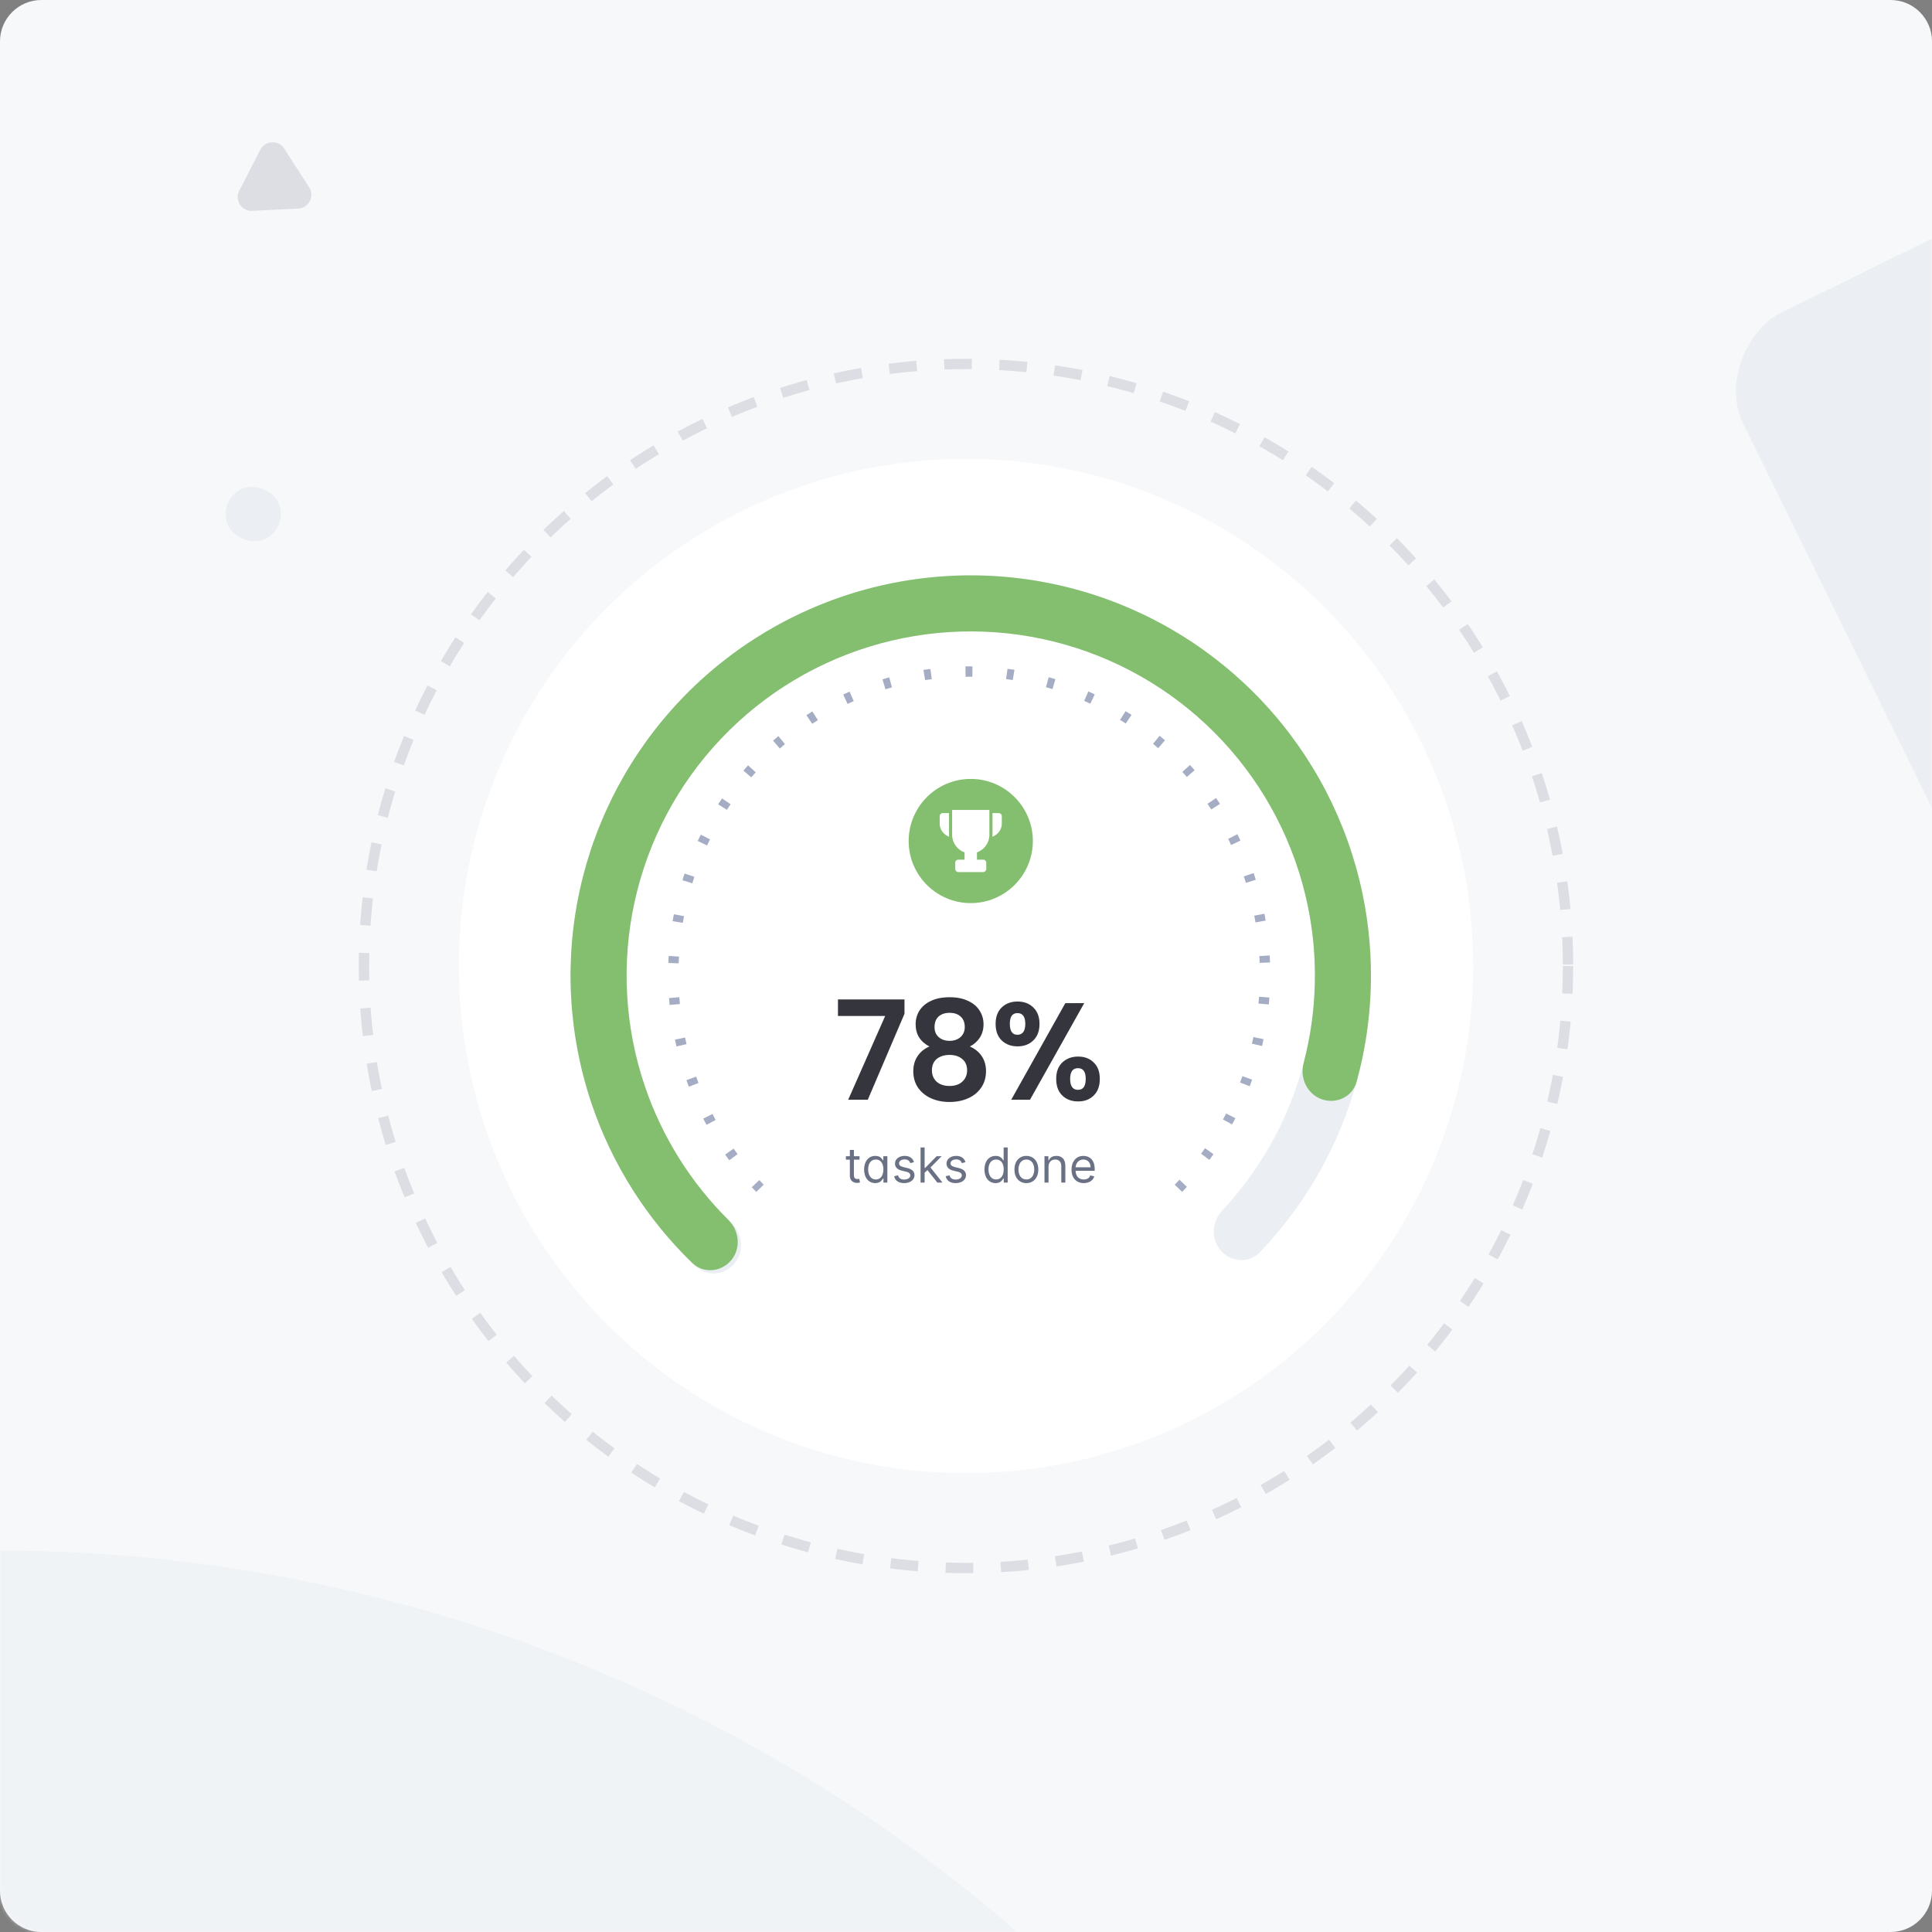 <svg width="560" height="560" viewBox="0 0 560 560" fill="none" xmlns="http://www.w3.org/2000/svg">
<rect x="0" y="0" width="560" height="560" fill="#808080" stroke="none"/>
<path d="M0 12C0 5.373 5.373 0 12 0H548C554.627 0 560 5.373 560 12V548C560 554.627 554.627 560 548 560H12C5.373 560 0 554.627 0 548V12Z" fill="#F7F8FA"/>
<mask id="mask0_3524_45103" style="mask-type:alpha" maskUnits="userSpaceOnUse" x="0" y="0" width="560" height="560">
<path d="M0 12C0 5.373 5.373 0 12 0H548C554.627 0 560 5.373 560 12V548C560 554.627 554.627 560 548 560H12C5.373 560 0 554.627 0 548V12Z" fill="#F7F8FA"/>
</mask>
<g mask="url(#mask0_3524_45103)">
<rect x="670.633" y="14.836" width="196" height="196" rx="24" transform="rotate(63.844 670.633 14.836)" fill="#EBEEF2"/>
<rect opacity="0.5" x="204.723" y="298" width="895.656" height="895.656" rx="447.828" transform="rotate(63.844 204.723 298)" fill="#EBEEF2"/>
</g>
<circle cx="280" cy="280" r="147" fill="white"/>
<circle cx="280" cy="280" r="174.5" stroke="#DCDEE4" stroke-width="3" stroke-dasharray="8 8"/>
<path d="M341.57 344.434C349.47 336.352 355.835 326.701 360.182 315.977C364.375 305.632 366.69 294.289 366.69 282.392C366.69 270.496 364.375 259.153 360.182 248.808C355.835 238.084 349.47 228.433 341.57 220.351C333.67 212.269 324.236 205.756 313.753 201.309C303.641 197.02 292.553 194.652 280.925 194.652C269.296 194.652 258.209 197.02 248.097 201.309C237.614 205.756 228.18 212.269 220.28 220.351C212.38 228.433 206.014 238.084 201.667 248.808C197.474 259.153 195.16 270.496 195.16 282.392C195.16 294.289 197.474 305.632 201.667 315.977C206.014 326.701 212.38 336.352 220.28 344.434" stroke="#A5ADC5" stroke-width="3" stroke-dasharray="2 10"/>
<path d="M212.936 366.162C210.091 369.629 204.952 370.152 201.693 367.072C186.542 352.749 175.492 334.569 169.777 314.414C163.323 291.648 163.985 267.454 171.675 245.075C179.365 222.697 193.715 203.206 212.8 189.216C231.884 175.227 254.791 167.409 278.446 166.811C302.101 166.212 325.373 172.862 345.141 185.869C364.908 198.876 380.225 217.617 389.036 239.578C397.848 261.538 399.732 285.669 394.437 308.731C389.749 329.149 379.633 347.865 365.225 362.935C362.126 366.177 356.967 365.914 353.95 362.595C350.933 359.277 351.205 354.163 354.267 350.886C366.243 338.071 374.663 322.285 378.609 305.097C383.163 285.263 381.542 264.511 373.964 245.625C366.386 226.739 353.214 210.621 336.214 199.436C319.214 188.25 299.2 182.531 278.856 183.045C258.513 183.56 238.814 190.284 222.401 202.314C205.988 214.345 193.647 231.108 187.034 250.353C180.421 269.598 179.851 290.406 185.402 309.984C190.212 326.951 199.419 342.291 212.027 354.484C215.251 357.602 215.781 362.696 212.936 366.162Z" fill="#EBEEF2"/>
<path d="M211.917 365.315C209.029 368.746 203.884 369.207 200.663 366.086C187.467 353.302 177.467 337.535 171.536 320.063C164.733 300.023 163.541 278.504 168.091 257.835C172.641 237.166 182.759 218.136 197.349 202.805C211.939 187.474 230.445 176.427 250.863 170.859C271.281 165.292 292.833 165.416 313.186 171.219C333.538 177.022 351.915 188.283 366.327 203.781C380.739 219.279 390.636 238.425 394.947 259.145C398.705 277.209 398.093 295.869 393.213 313.583C392.021 317.907 387.355 320.121 383.125 318.631C378.896 317.14 376.71 312.509 377.852 308.172C381.776 293.266 382.202 277.615 379.047 262.453C375.34 244.634 366.828 228.169 354.434 214.84C342.04 201.511 326.236 191.827 308.733 186.837C291.23 181.846 272.695 181.739 255.135 186.527C237.575 191.315 221.66 200.816 209.113 214.001C196.566 227.185 187.865 243.551 183.952 261.326C180.039 279.101 181.063 297.608 186.914 314.843C191.893 329.508 200.204 342.776 211.152 353.627C214.337 356.784 214.804 361.884 211.917 365.315Z" fill="#83BF6E"/>
<path d="M262.168 293.853L251.528 318.773H245.848L256.568 294.493H242.888V289.693H262.168V293.853ZM269.402 303.333C266.736 301.947 265.402 299.8 265.402 296.893C265.402 295.453 265.762 294.147 266.482 292.973C267.229 291.773 268.336 290.827 269.802 290.133C271.296 289.413 273.109 289.053 275.242 289.053C277.376 289.053 279.176 289.413 280.642 290.133C282.136 290.827 283.242 291.773 283.962 292.973C284.709 294.147 285.082 295.453 285.082 296.893C285.082 298.36 284.722 299.653 284.002 300.773C283.282 301.867 282.322 302.72 281.122 303.333C282.589 303.973 283.736 304.907 284.562 306.133C285.389 307.36 285.802 308.813 285.802 310.493C285.802 312.307 285.336 313.893 284.402 315.253C283.496 316.587 282.242 317.613 280.642 318.333C279.042 319.053 277.242 319.413 275.242 319.413C273.242 319.413 271.442 319.053 269.842 318.333C268.269 317.613 267.016 316.587 266.082 315.253C265.176 313.893 264.722 312.307 264.722 310.493C264.722 308.813 265.136 307.36 265.962 306.133C266.789 304.88 267.936 303.947 269.402 303.333ZM279.642 297.693C279.642 296.387 279.242 295.373 278.442 294.653C277.669 293.933 276.602 293.573 275.242 293.573C273.909 293.573 272.842 293.933 272.042 294.653C271.269 295.373 270.882 296.4 270.882 297.733C270.882 298.933 271.282 299.893 272.082 300.613C272.909 301.333 273.962 301.693 275.242 301.693C276.522 301.693 277.576 301.333 278.402 300.613C279.229 299.867 279.642 298.893 279.642 297.693ZM275.242 305.773C273.722 305.773 272.482 306.16 271.522 306.933C270.589 307.707 270.122 308.813 270.122 310.253C270.122 311.587 270.576 312.68 271.482 313.533C272.416 314.36 273.669 314.773 275.242 314.773C276.816 314.773 278.056 314.347 278.962 313.493C279.869 312.64 280.322 311.56 280.322 310.253C280.322 308.84 279.856 307.747 278.922 306.973C277.989 306.173 276.762 305.773 275.242 305.773ZM288.585 296.773C288.585 294.747 289.172 293.16 290.345 292.013C291.545 290.867 293.079 290.293 294.945 290.293C296.812 290.293 298.332 290.867 299.505 292.013C300.705 293.16 301.305 294.747 301.305 296.773C301.305 298.827 300.705 300.427 299.505 301.573C298.332 302.72 296.812 303.293 294.945 303.293C293.079 303.293 291.545 302.72 290.345 301.573C289.172 300.427 288.585 298.827 288.585 296.773ZM314.265 290.773L298.545 318.773H293.105L308.785 290.773H314.265ZM294.905 293.653C293.439 293.653 292.705 294.693 292.705 296.773C292.705 298.88 293.439 299.933 294.905 299.933C295.625 299.933 296.185 299.68 296.585 299.173C296.985 298.64 297.185 297.84 297.185 296.773C297.185 294.693 296.425 293.653 294.905 293.653ZM306.145 312.733C306.145 310.68 306.732 309.093 307.905 307.973C309.105 306.827 310.639 306.253 312.505 306.253C314.372 306.253 315.879 306.827 317.025 307.973C318.199 309.093 318.785 310.68 318.785 312.733C318.785 314.787 318.199 316.387 317.025 317.533C315.879 318.68 314.372 319.253 312.505 319.253C310.612 319.253 309.079 318.68 307.905 317.533C306.732 316.387 306.145 314.787 306.145 312.733ZM312.465 309.613C310.945 309.613 310.185 310.653 310.185 312.733C310.185 314.84 310.945 315.893 312.465 315.893C313.959 315.893 314.705 314.84 314.705 312.733C314.705 310.653 313.959 309.613 312.465 309.613Z" fill="#35353D"/>
<path d="M249.14 335.137H247.509V333.308H246.336V335.137H245.183V336.131H246.336V340.904C246.336 342.237 247.41 342.873 248.404 342.873C248.842 342.873 249.12 342.793 249.279 342.734L249.041 341.68C248.941 341.7 248.782 341.739 248.524 341.739C248.006 341.739 247.509 341.58 247.509 340.586V336.131H249.14V335.137ZM253.706 342.933C255.178 342.933 255.675 342.018 255.934 341.6H256.073V342.773H257.206V335.137H256.033V336.35H255.934C255.675 335.952 255.218 335.038 253.726 335.038C251.797 335.038 250.465 336.569 250.465 338.975C250.465 341.401 251.797 342.933 253.706 342.933ZM253.866 341.879C252.394 341.879 251.638 340.586 251.638 338.955C251.638 337.344 252.374 336.092 253.866 336.092C255.297 336.092 256.053 337.245 256.053 338.955C256.053 340.685 255.277 341.879 253.866 341.879ZM264.927 336.847C264.559 335.763 263.734 335.038 262.223 335.038C260.612 335.038 259.419 335.952 259.419 337.245C259.419 338.299 260.045 339.005 261.447 339.333L262.72 339.631C263.491 339.81 263.853 340.178 263.853 340.705C263.853 341.362 263.157 341.898 262.064 341.898C261.104 341.898 260.503 341.486 260.294 340.665L259.18 340.944C259.454 342.241 260.522 342.933 262.084 342.933C263.858 342.933 265.066 341.963 265.066 340.646C265.066 339.582 264.4 338.911 263.038 338.577L261.905 338.299C261 338.075 260.592 337.772 260.592 337.185C260.592 336.529 261.288 336.052 262.223 336.052C263.247 336.052 263.669 336.619 263.873 337.146L264.927 336.847ZM266.833 342.773H268.006V339.915L268.826 339.154L271.685 342.773H273.176L269.711 338.398L272.938 335.137H271.486L268.145 338.538H268.006V332.592H266.833V342.773ZM279.857 336.847C279.489 335.763 278.664 335.038 277.152 335.038C275.542 335.038 274.348 335.952 274.348 337.245C274.348 338.299 274.975 339.005 276.377 339.333L277.65 339.631C278.42 339.81 278.783 340.178 278.783 340.705C278.783 341.362 278.087 341.898 276.993 341.898C276.034 341.898 275.432 341.486 275.223 340.665L274.11 340.944C274.383 342.241 275.452 342.933 277.013 342.933C278.788 342.933 279.996 341.963 279.996 340.646C279.996 339.582 279.33 338.911 277.968 338.577L276.834 338.299C275.929 338.075 275.522 337.772 275.522 337.185C275.522 336.529 276.218 336.052 277.152 336.052C278.177 336.052 278.599 336.619 278.803 337.146L279.857 336.847ZM288.583 342.933C290.055 342.933 290.552 342.018 290.811 341.6H290.95V342.773H292.083V332.592H290.91V336.35H290.811C290.552 335.952 290.095 335.038 288.603 335.038C286.674 335.038 285.342 336.569 285.342 338.975C285.342 341.401 286.674 342.933 288.583 342.933ZM288.742 341.879C287.271 341.879 286.515 340.586 286.515 338.955C286.515 337.344 287.251 336.092 288.742 336.092C290.174 336.092 290.93 337.245 290.93 338.955C290.93 340.685 290.154 341.879 288.742 341.879ZM297.497 342.933C299.566 342.933 300.958 341.362 300.958 338.995C300.958 336.609 299.566 335.038 297.497 335.038C295.429 335.038 294.037 336.609 294.037 338.995C294.037 341.362 295.429 342.933 297.497 342.933ZM297.497 341.879C295.926 341.879 295.21 340.526 295.21 338.995C295.21 337.464 295.926 336.092 297.497 336.092C299.068 336.092 299.784 337.464 299.784 338.995C299.784 340.526 299.068 341.879 297.497 341.879ZM303.922 338.18C303.922 336.847 304.747 336.092 305.871 336.092C306.96 336.092 307.621 336.803 307.621 338.001V342.773H308.794V337.921C308.794 335.972 307.755 335.038 306.209 335.038C305.055 335.038 304.34 335.555 303.982 336.33H303.882V335.137H302.749V342.773H303.922V338.18ZM314.14 342.933C315.691 342.933 316.824 342.157 317.182 341.004L316.049 340.685C315.751 341.481 315.06 341.879 314.14 341.879C312.763 341.879 311.813 340.989 311.758 339.353H317.302V338.856C317.302 336.012 315.611 335.038 314.021 335.038C311.952 335.038 310.58 336.668 310.58 339.015C310.58 341.362 311.932 342.933 314.14 342.933ZM311.758 338.339C311.838 337.151 312.678 336.092 314.021 336.092C315.293 336.092 316.109 337.046 316.109 338.339H311.758Z" fill="#6A7185"/>
<path fill-rule="evenodd" clip-rule="evenodd" d="M281.379 225.773C271.454 225.773 263.379 233.848 263.379 243.773C263.379 253.699 271.454 261.773 281.379 261.773C291.304 261.773 299.379 253.699 299.379 243.773C299.379 233.848 291.304 225.773 281.379 225.773ZM275.979 234.773V241.973C275.979 244.325 277.482 246.325 279.579 247.066V249.173H277.779C277.282 249.173 276.879 249.576 276.879 250.073V251.873C276.879 252.37 277.282 252.773 277.779 252.773H284.979C285.476 252.773 285.879 252.37 285.879 251.873V250.073C285.879 249.576 285.476 249.173 284.979 249.173H283.179V247.066C285.276 246.325 286.779 244.325 286.779 241.973V234.773H275.979ZM275.079 241.973V235.673H273.279C272.782 235.673 272.379 236.076 272.379 236.573V238.759C272.379 240.455 273.501 241.912 275.104 242.541C275.087 242.354 275.079 242.165 275.079 241.973ZM290.379 236.573C290.379 236.076 289.976 235.673 289.479 235.673H287.679V241.973C287.679 242.165 287.67 242.354 287.654 242.541C289.256 241.912 290.379 240.455 290.379 238.759V236.573Z" fill="#83BF6E"/>
<path d="M89.606 54.296C91.274 56.885 89.514 60.308 86.438 60.458L73.098 61.107C70.022 61.257 67.938 58.021 69.346 55.283L75.454 43.405C76.862 40.666 80.706 40.479 82.374 43.068L89.606 54.296Z" fill="#DCDEE4"/>
<rect x="84.004" y="152.959" width="16" height="16" rx="8" transform="rotate(155.544 84.004 152.959)" fill="#EBEEF2"/>
</svg>
